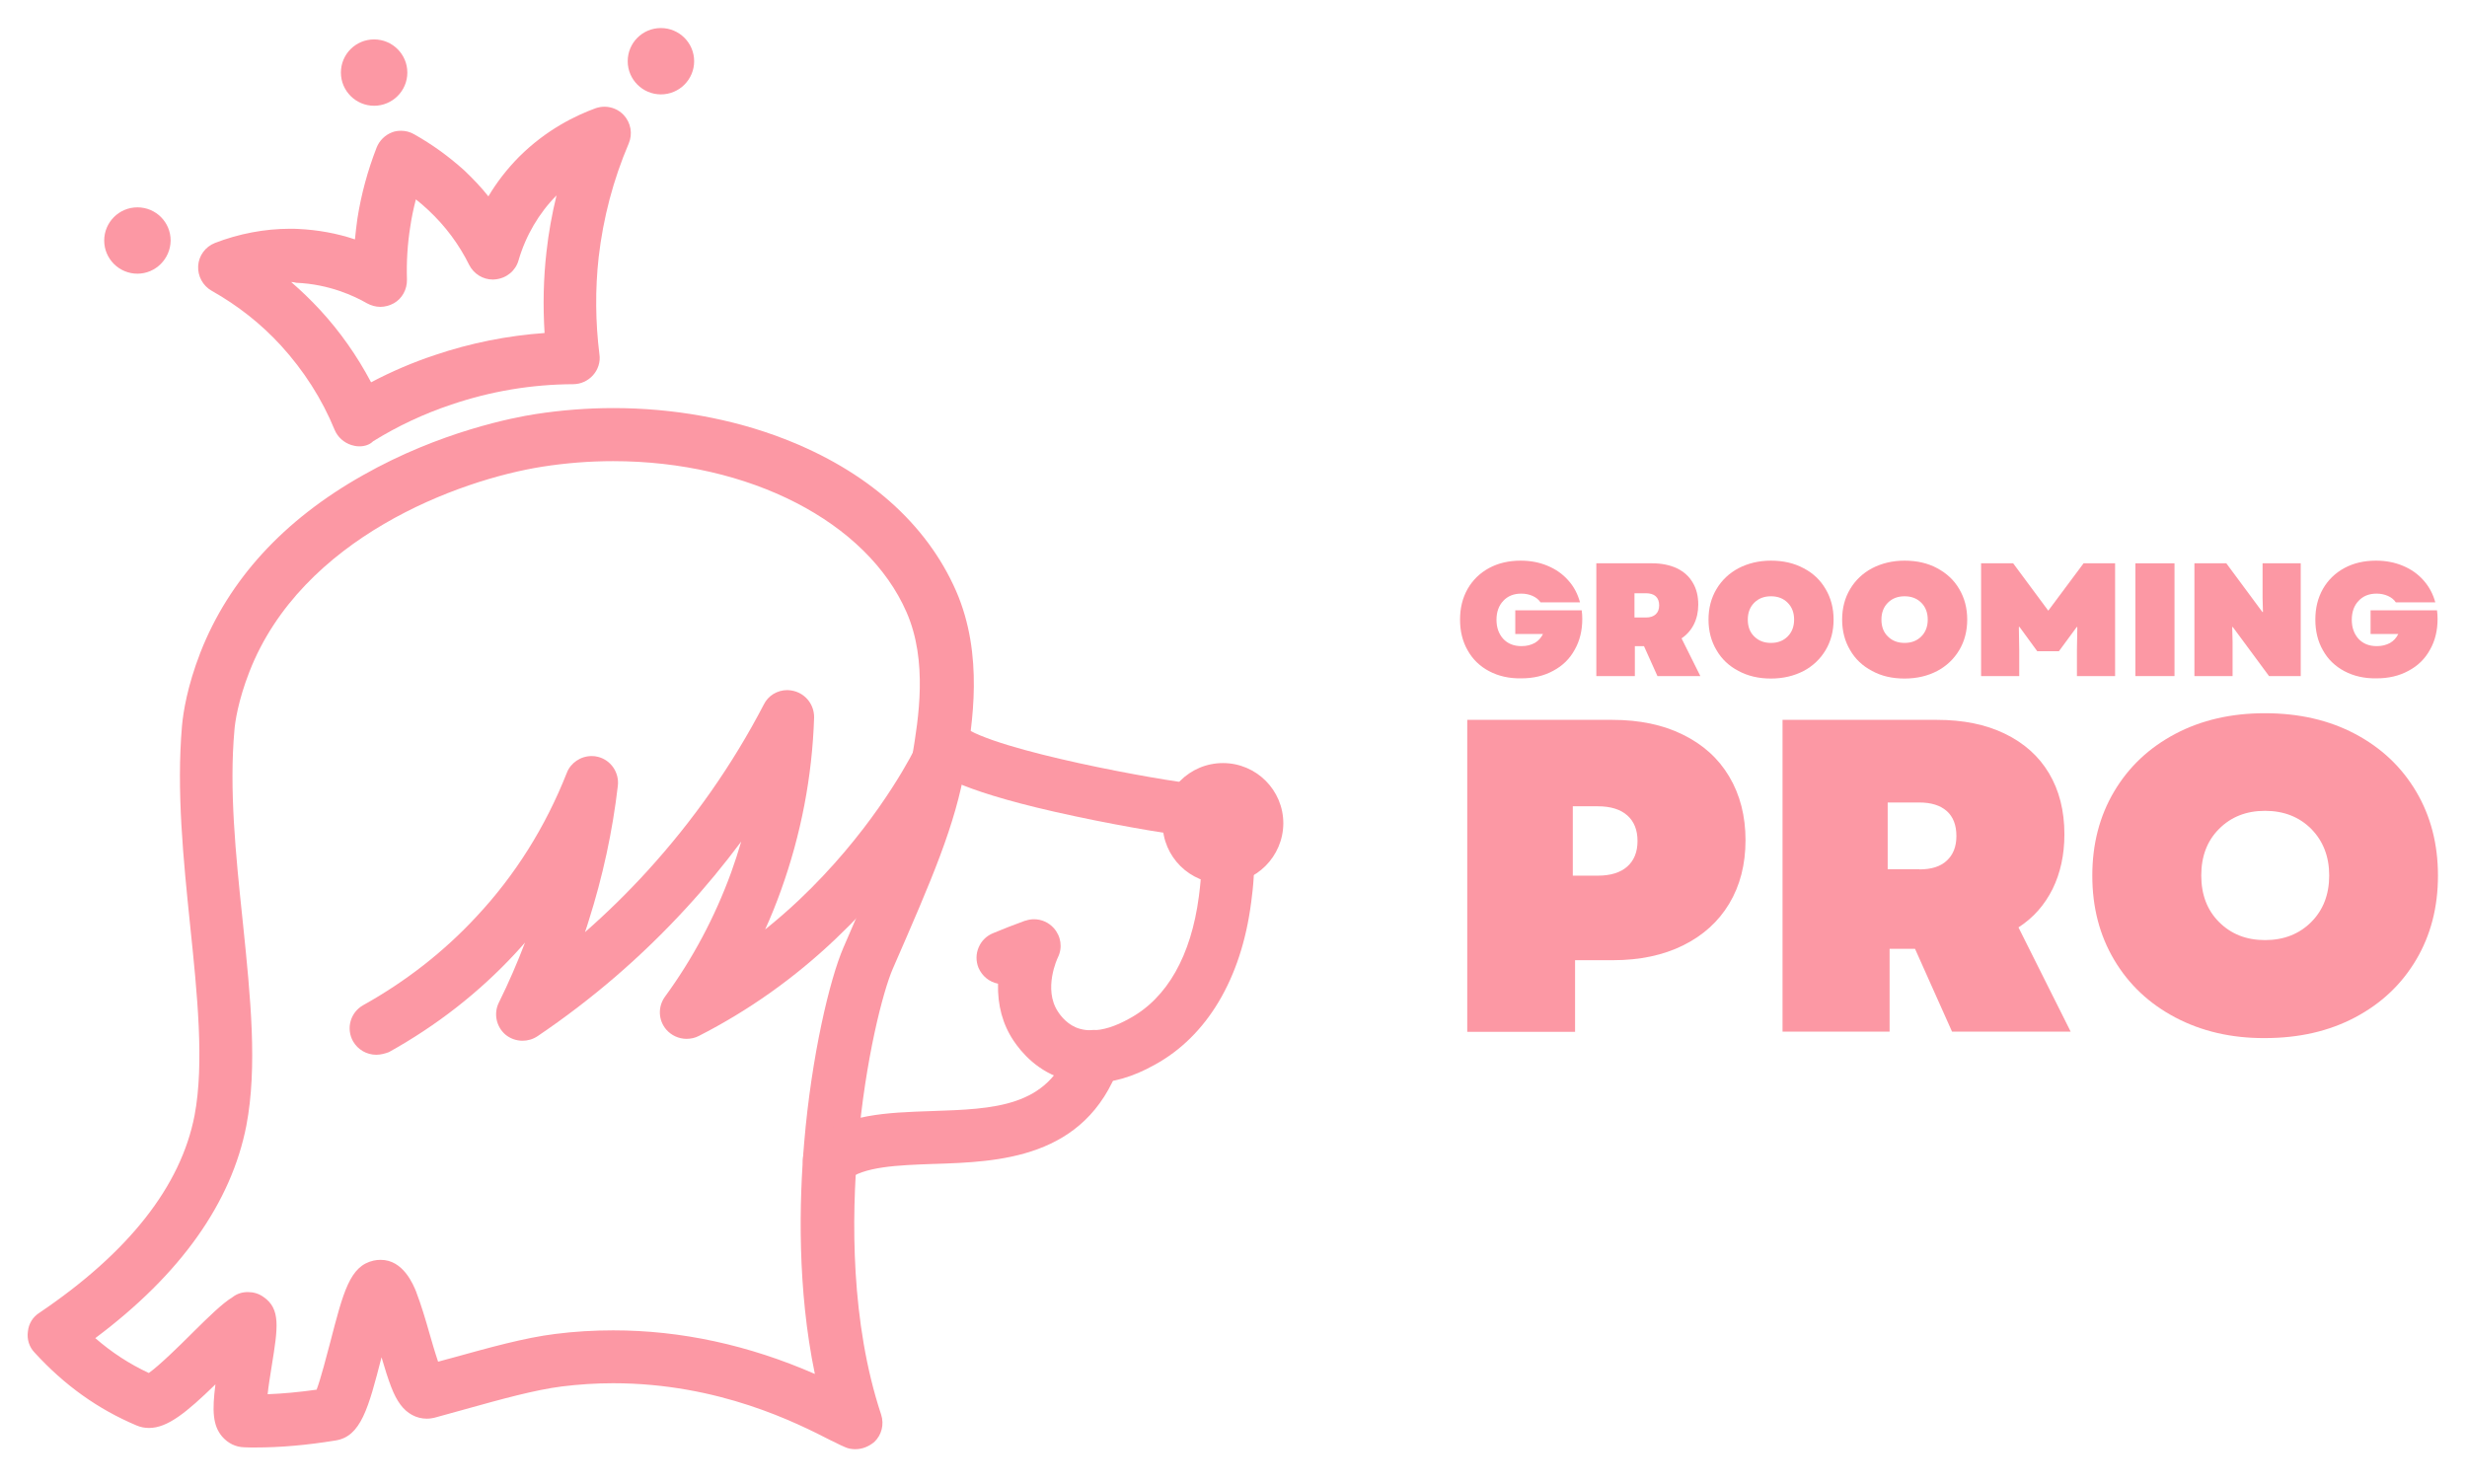 <svg width="246" height="148" viewBox="0 0 246 148" fill="none" xmlns="http://www.w3.org/2000/svg">
<path d="M35.83 44.513C35.508 44.513 35.224 44.438 35.035 44.381C34.278 44.135 33.672 43.587 33.369 42.869C32.101 39.769 30.284 36.953 28.032 34.477C26.044 32.303 23.716 30.469 21.104 28.995C20.233 28.504 19.703 27.54 19.76 26.519C19.817 25.498 20.48 24.61 21.426 24.232C23.811 23.306 26.404 22.814 28.921 22.814C29.186 22.814 29.47 22.814 29.754 22.833C31.703 22.928 33.596 23.268 35.394 23.873C35.451 23.211 35.546 22.512 35.64 21.794C36.019 19.374 36.663 17.012 37.552 14.724C37.836 14.006 38.404 13.458 39.104 13.193C39.388 13.08 39.691 13.042 39.994 13.042C40.448 13.042 40.883 13.155 41.281 13.382C43.098 14.403 44.745 15.594 46.316 17.012C47.205 17.862 48 18.694 48.7 19.582C49.552 18.146 50.574 16.841 51.748 15.65C54.492 12.91 57.426 11.511 59.394 10.793C59.678 10.698 59.981 10.642 60.265 10.642C61.003 10.642 61.703 10.944 62.196 11.473C62.915 12.248 63.104 13.363 62.688 14.327C61.155 17.919 60.151 21.718 59.697 25.649C59.337 28.882 59.375 32.152 59.773 35.346C59.886 36.083 59.64 36.858 59.129 37.425C58.618 37.992 57.899 38.314 57.142 38.314C53.016 38.333 48.927 39.013 44.99 40.355C42.265 41.262 39.653 42.491 37.211 44.003C36.871 44.343 36.379 44.513 35.83 44.513ZM29.035 28.126C30.038 28.995 31.003 29.921 31.912 30.904C33.899 33.059 35.602 35.478 37.003 38.125C39.047 37.047 41.205 36.121 43.382 35.403C46.902 34.212 50.574 33.475 54.303 33.21C54.133 30.469 54.189 27.767 54.492 25.12C54.7 23.23 55.041 21.34 55.495 19.488C53.735 21.264 52.429 23.495 51.71 25.952C51.426 26.991 50.517 27.748 49.401 27.861C49.306 27.861 49.23 27.88 49.155 27.88C48.151 27.88 47.243 27.313 46.789 26.424C45.767 24.364 44.404 22.531 42.719 20.962C42.322 20.584 41.905 20.225 41.47 19.884C41.224 20.83 41.035 21.737 40.902 22.663C40.637 24.326 40.524 26.084 40.58 27.88C40.599 28.863 40.107 29.77 39.274 30.243C38.858 30.469 38.385 30.602 37.931 30.602C37.457 30.602 37.003 30.469 36.587 30.243C35.375 29.543 32.839 28.334 29.527 28.201C29.375 28.145 29.205 28.126 29.035 28.126Z" fill="#FC98A4"/>
<path d="M37.306 10.547C35.489 10.547 33.994 9.073 33.994 7.239C33.994 5.406 35.47 3.931 37.306 3.931C39.123 3.931 40.618 5.406 40.618 7.239C40.618 9.073 39.123 10.547 37.306 10.547Z" fill="#FC98A4"/>
<path d="M85.287 144.522C84.946 144.522 84.587 144.465 84.303 144.333C84 144.22 83.64 144.031 83.148 143.785L82.826 143.634C79.495 141.933 71.716 137.944 61.136 137.944C59.432 137.944 57.71 138.058 56.025 138.266C53.337 138.606 50.006 139.532 46.467 140.515L45.994 140.647C45.123 140.893 44.233 141.139 43.325 141.384C43.155 141.422 42.89 141.479 42.549 141.479C41.527 141.479 40.58 140.969 39.918 140.061C39.596 139.627 39.293 139.06 39.01 138.322C38.688 137.491 38.366 136.451 38.044 135.355C36.738 140.458 35.981 143.256 33.464 143.653C30.568 144.125 27.937 144.352 25.439 144.352C25.079 144.352 24.719 144.352 24.36 144.333C23.489 144.314 22.713 143.917 22.145 143.256C21.218 142.159 21.142 140.685 21.483 138.058C18.606 140.855 16.713 142.405 14.858 142.405C14.442 142.405 14.025 142.33 13.628 142.159C9.767 140.534 6.435 138.152 3.445 134.882C2.915 134.334 2.669 133.559 2.782 132.784C2.858 132.009 3.274 131.329 3.937 130.913C12.833 124.902 18.038 118.287 19.401 111.236C20.385 106.057 19.666 99.082 18.965 92.335C18.284 85.7 17.584 78.82 18.151 72.356C18.265 71.089 18.663 68.462 19.987 65.06C22.826 57.82 28.259 51.866 36.17 47.405C43.893 43.02 51.293 41.621 53.375 41.3C55.931 40.903 58.562 40.695 61.173 40.695C67.117 40.695 73.003 41.754 78.17 43.757C86.442 46.952 92.385 52.206 95.338 58.935C98.12 65.324 96.965 72.223 96.265 76.363C95.281 82.26 92.934 87.647 89.035 96.588C88.069 98.799 86.29 105.566 85.533 114.336C84.909 121.443 84.814 131.858 87.861 141.063C88.183 142.046 87.918 143.105 87.18 143.804C86.631 144.258 85.987 144.522 85.287 144.522ZM24.719 128.853C25.268 128.853 25.798 129.004 26.252 129.325C28.013 130.516 27.71 132.406 27.104 136.168C26.915 137.34 26.763 138.303 26.688 139.041C28.202 138.984 29.811 138.833 31.571 138.587C32.006 137.434 32.574 135.185 32.915 133.918C34.24 128.815 34.883 126.244 37.249 125.715C37.495 125.658 37.722 125.639 37.968 125.639C40.202 125.639 41.205 128.078 41.527 128.89V128.909C41.981 130.081 42.435 131.593 42.814 132.935C43.003 133.597 43.363 134.844 43.684 135.79C43.722 135.79 43.741 135.771 43.779 135.771C44.025 135.695 44.29 135.638 44.536 135.563L45.104 135.412C48.795 134.391 52.297 133.408 55.363 133.03C57.274 132.784 59.224 132.671 61.155 132.671C67.893 132.671 74.631 134.126 81.255 137.018C79.495 128.55 79.684 119.837 80.196 113.883C80.915 105.396 82.713 97.703 84.114 94.471L84.132 94.433C87.975 85.549 90.095 80.653 90.965 75.474V75.418C91.59 71.656 92.536 65.948 90.397 61.052C86.461 52.036 74.707 45.988 61.136 45.988C58.789 45.988 56.423 46.177 54.114 46.536C45.691 47.859 30.076 53.643 24.871 66.987C23.735 69.898 23.432 72.053 23.375 72.828C22.845 78.707 23.508 85.246 24.17 91.56L24.227 92.108C24.984 99.461 25.684 106.397 24.568 112.238C23.073 119.931 18.019 127.076 9.502 133.446C11.129 134.863 12.89 136.016 14.839 136.924C15.899 136.168 17.886 134.221 18.984 133.124L19.306 132.803C20.839 131.291 22.164 129.987 23.186 129.363C23.64 129.004 24.17 128.853 24.719 128.853Z" fill="#FC98A4"/>
<path d="M37.514 105.188C36.568 105.188 35.678 104.677 35.205 103.846C34.486 102.561 34.94 100.954 36.227 100.236C40.467 97.873 44.271 94.905 47.508 91.409C51.369 87.288 54.398 82.449 56.517 77.081C56.896 76.079 57.899 75.399 58.997 75.399C59.205 75.399 59.413 75.418 59.621 75.474C60.908 75.796 61.76 77.024 61.609 78.366C61.079 82.922 60.095 87.439 58.713 91.787C58.599 92.183 58.467 92.561 58.334 92.959C60.511 91.049 62.574 89.027 64.524 86.891C69.142 81.825 73.06 76.231 76.164 70.258C76.599 69.369 77.508 68.821 78.511 68.821C78.738 68.821 78.965 68.859 79.192 68.916C80.385 69.237 81.199 70.314 81.18 71.562C80.99 77.44 79.874 83.224 77.886 88.762C77.413 90.085 76.883 91.409 76.296 92.694C77.47 91.749 78.606 90.766 79.684 89.745C86.517 83.281 90.227 76.627 91.192 74.737C91.647 73.849 92.555 73.301 93.539 73.301C93.956 73.301 94.391 73.414 94.77 73.603C95.394 73.924 95.868 74.473 96.076 75.153C96.284 75.834 96.227 76.552 95.905 77.176C94.864 79.236 90.852 86.494 83.338 93.62C79.249 97.514 74.65 100.784 69.672 103.317C69.312 103.506 68.877 103.6 68.461 103.6C67.684 103.6 66.946 103.26 66.435 102.674C65.64 101.748 65.584 100.406 66.303 99.404C69.066 95.624 71.281 91.465 72.909 87.004C73.268 86.003 73.609 84.963 73.912 83.924C72.189 86.23 70.372 88.441 68.442 90.539C64.031 95.359 59.035 99.669 53.602 103.335C53.148 103.638 52.637 103.789 52.107 103.789C51.464 103.789 50.858 103.562 50.385 103.165C49.476 102.371 49.211 101.067 49.741 99.99C50.725 98.005 51.596 95.983 52.353 93.998C52.032 94.357 51.71 94.735 51.369 95.094C47.754 98.988 43.514 102.296 38.782 104.923C38.423 105.056 37.987 105.188 37.514 105.188Z" fill="#FC98A4"/>
<path d="M108.871 108.004C107.981 108.004 107.11 107.891 106.315 107.683C103.495 106.927 101.83 104.923 101.073 103.789C99.975 102.145 99.464 100.236 99.52 98.1C98.65 97.93 97.931 97.344 97.571 96.512C97.306 95.85 97.306 95.132 97.59 94.471C97.874 93.809 98.385 93.317 99.047 93.053C99.956 92.675 101.054 92.24 102.151 91.843L102.284 91.805H102.303C102.568 91.711 102.852 91.673 103.117 91.673C103.855 91.673 104.574 91.994 105.066 92.543C105.804 93.355 105.975 94.508 105.483 95.491C105.464 95.529 103.987 98.629 105.502 100.897C105.767 101.313 106.505 102.277 107.678 102.598C108.076 102.712 108.454 102.749 108.871 102.749C109.968 102.749 111.199 102.371 112.618 101.578C116.385 99.536 118.77 95.321 119.546 89.405L119.565 89.254C120.076 85.36 119.603 84.094 119.281 83.678C119.224 83.602 119.11 83.489 118.694 83.432C117.672 83.337 112.41 82.525 107.148 81.391C96.019 79.028 93.672 77.251 92.782 76.59L92.745 76.571C92.177 76.136 91.817 75.512 91.741 74.813C91.647 74.113 91.855 73.414 92.29 72.866C92.782 72.223 93.54 71.845 94.372 71.845C94.959 71.845 95.546 72.053 96 72.412C99.142 74.87 116.177 77.913 119.11 78.158H119.129H119.167C120.909 78.329 122.385 79.103 123.388 80.37C125.413 82.941 125.186 86.834 124.77 89.934L124.751 90.066C123.767 97.608 120.36 103.335 115.136 106.19C112.94 107.418 110.877 108.004 108.871 108.004Z" fill="#FC98A4"/>
<path d="M82.713 118.362C81.918 118.362 81.18 118.022 80.669 117.417C79.741 116.302 79.893 114.62 81.01 113.694C84.132 111.104 88.41 110.953 92.934 110.802C99.123 110.594 104.479 110.424 106.637 104.451C107.016 103.411 108.019 102.712 109.117 102.712C109.42 102.712 109.722 102.768 110.025 102.882C110.688 103.127 111.218 103.6 111.52 104.243C111.823 104.885 111.861 105.604 111.615 106.265C108.227 115.603 99.502 115.867 93.123 116.075H93.047C89.489 116.207 86.139 116.321 84.416 117.72C83.924 118.135 83.338 118.362 82.713 118.362Z" fill="#FC98A4"/>
<path d="M65.905 9.413C64.088 9.413 62.593 7.939 62.593 6.105C62.593 4.272 64.069 2.797 65.905 2.797C67.722 2.797 69.218 4.272 69.218 6.105C69.218 7.939 67.722 9.413 65.905 9.413Z" fill="#FC98A4"/>
<path d="M13.703 27.294C11.886 27.294 10.391 25.82 10.391 23.986C10.391 22.172 11.867 20.678 13.703 20.678C15.539 20.678 17.016 22.153 17.016 23.986C16.997 25.801 15.521 27.294 13.703 27.294Z" fill="#FC98A4"/>
<path d="M121.95 88.119C118.637 88.119 115.931 85.435 115.931 82.109C115.931 78.801 118.618 76.098 121.95 76.098C125.262 76.098 127.968 78.782 127.968 82.109C127.95 85.416 125.262 88.119 121.95 88.119Z" fill="#FC98A4"/>
<path d="M148.486 66.931C147.558 66.439 146.839 65.74 146.347 64.852C145.836 63.963 145.59 62.943 145.59 61.79C145.59 60.636 145.836 59.635 146.347 58.727C146.858 57.839 147.577 57.14 148.486 56.648C149.394 56.157 150.454 55.911 151.628 55.911C152.612 55.911 153.502 56.081 154.315 56.422C155.129 56.762 155.811 57.234 156.379 57.877C156.946 58.501 157.325 59.238 157.552 60.069H153.615C153.426 59.786 153.161 59.578 152.82 59.427C152.479 59.276 152.101 59.2 151.685 59.2C150.946 59.2 150.341 59.446 149.905 59.918C149.451 60.391 149.224 61.033 149.224 61.809C149.224 62.583 149.451 63.207 149.886 63.699C150.341 64.19 150.946 64.436 151.722 64.436C152.233 64.436 152.669 64.322 153.047 64.115C153.407 63.907 153.672 63.604 153.861 63.226H151.098V60.863H157.722C157.76 61.147 157.779 61.43 157.779 61.714C157.779 62.867 157.533 63.907 157.022 64.795C156.53 65.702 155.811 66.402 154.883 66.893C153.956 67.403 152.896 67.649 151.685 67.649C150.473 67.668 149.413 67.422 148.486 66.931Z" fill="#FC98A4"/>
<path d="M159.18 56.176H164.744C165.691 56.176 166.505 56.346 167.205 56.667C167.905 57.007 168.435 57.48 168.795 58.104C169.173 58.727 169.344 59.465 169.344 60.296C169.344 61.033 169.192 61.695 168.909 62.262C168.625 62.829 168.208 63.302 167.678 63.661L169.552 67.422H165.274L163.931 64.436H163.022V67.422H159.18V56.176ZM164.12 61.582C164.555 61.582 164.877 61.468 165.104 61.26C165.331 61.052 165.445 60.75 165.445 60.372C165.445 59.975 165.331 59.673 165.104 59.465C164.877 59.257 164.536 59.162 164.12 59.162H162.984V61.582H164.12Z" fill="#FC98A4"/>
<path d="M173.356 66.912C172.41 66.421 171.672 65.721 171.161 64.833C170.631 63.944 170.366 62.924 170.366 61.79C170.366 60.656 170.631 59.635 171.161 58.746C171.691 57.858 172.429 57.159 173.356 56.667C174.303 56.176 175.382 55.911 176.593 55.911C177.823 55.911 178.902 56.157 179.849 56.667C180.795 57.159 181.533 57.858 182.044 58.746C182.574 59.635 182.839 60.656 182.839 61.79C182.839 62.924 182.574 63.944 182.044 64.833C181.514 65.721 180.776 66.421 179.849 66.912C178.902 67.403 177.823 67.668 176.593 67.668C175.382 67.668 174.303 67.422 173.356 66.912ZM174.927 63.472C175.363 63.907 175.912 64.115 176.593 64.115C177.274 64.115 177.823 63.907 178.259 63.472C178.694 63.037 178.902 62.47 178.902 61.79C178.902 61.109 178.694 60.542 178.259 60.107C177.823 59.673 177.274 59.465 176.593 59.465C175.912 59.465 175.363 59.673 174.927 60.107C174.492 60.542 174.284 61.109 174.284 61.79C174.284 62.489 174.492 63.056 174.927 63.472Z" fill="#FC98A4"/>
<path d="M186.681 66.912C185.735 66.421 184.997 65.721 184.486 64.833C183.956 63.944 183.691 62.924 183.691 61.79C183.691 60.656 183.956 59.635 184.486 58.746C185.016 57.858 185.754 57.159 186.681 56.667C187.628 56.176 188.707 55.911 189.918 55.911C191.148 55.911 192.227 56.157 193.174 56.667C194.12 57.178 194.858 57.858 195.369 58.746C195.899 59.635 196.164 60.656 196.164 61.79C196.164 62.924 195.899 63.944 195.369 64.833C194.839 65.721 194.101 66.421 193.174 66.912C192.246 67.403 191.148 67.668 189.918 67.668C188.688 67.668 187.609 67.422 186.681 66.912ZM188.252 63.472C188.688 63.907 189.237 64.115 189.918 64.115C190.599 64.115 191.148 63.907 191.584 63.472C192.019 63.037 192.227 62.47 192.227 61.79C192.227 61.109 192.019 60.542 191.584 60.107C191.148 59.673 190.599 59.465 189.918 59.465C189.237 59.465 188.688 59.673 188.252 60.107C187.817 60.542 187.609 61.109 187.609 61.79C187.609 62.489 187.817 63.056 188.252 63.472Z" fill="#FC98A4"/>
<path d="M197.584 56.176H200.744L204.246 60.901L207.767 56.176H210.909V67.422H207.104V64.833L207.142 62.527H207.085L205.306 64.946H203.148L201.369 62.508L201.312 62.527L201.35 64.833V67.422H197.546V56.176H197.584Z" fill="#FC98A4"/>
<path d="M212.934 56.176H216.833V67.422H212.934V56.176Z" fill="#FC98A4"/>
<path d="M218.839 56.176H222L225.596 61.033H225.653L225.615 59.597V56.176H229.42V67.422H226.259L222.644 62.527H222.587L222.625 64.001V67.422H218.82V56.176H218.839Z" fill="#FC98A4"/>
<path d="M233.773 66.931C232.845 66.439 232.126 65.74 231.634 64.852C231.123 63.963 230.877 62.943 230.877 61.79C230.877 60.636 231.123 59.635 231.634 58.727C232.145 57.839 232.864 57.14 233.773 56.648C234.681 56.157 235.741 55.911 236.915 55.911C237.899 55.911 238.789 56.081 239.603 56.422C240.416 56.762 241.098 57.234 241.666 57.877C242.233 58.52 242.612 59.238 242.839 60.069H238.902C238.713 59.786 238.448 59.578 238.107 59.427C237.767 59.276 237.388 59.2 236.972 59.2C236.233 59.2 235.628 59.446 235.192 59.918C234.738 60.391 234.511 61.033 234.511 61.809C234.511 62.583 234.738 63.207 235.173 63.699C235.628 64.19 236.233 64.436 237.009 64.436C237.52 64.436 237.956 64.322 238.334 64.115C238.694 63.907 238.959 63.604 239.148 63.226H236.385V60.863H243.009C243.047 61.147 243.066 61.43 243.066 61.714C243.066 62.867 242.82 63.907 242.309 64.795C241.817 65.702 241.098 66.402 240.17 66.893C239.243 67.403 238.183 67.649 236.972 67.649C235.76 67.668 234.7 67.422 233.773 66.931Z" fill="#FC98A4"/>
<path d="M146.309 71.789H160.77C163.476 71.789 165.823 72.28 167.811 73.263C169.817 74.246 171.35 75.626 172.429 77.44C173.508 79.255 174.057 81.372 174.057 83.791C174.057 86.21 173.508 88.328 172.429 90.123C171.35 91.919 169.817 93.299 167.83 94.282C165.842 95.264 163.514 95.756 160.845 95.756H157.06V102.901H146.309V71.789ZM159.331 87.326C160.599 87.326 161.584 87.023 162.265 86.418C162.946 85.814 163.287 84.963 163.287 83.867C163.287 82.77 162.946 81.92 162.265 81.315C161.584 80.71 160.599 80.408 159.331 80.408H156.833V87.326H159.331Z" fill="#FC98A4"/>
<path d="M177.748 71.789H193.136C195.748 71.789 198 72.242 199.912 73.168C201.823 74.095 203.3 75.399 204.322 77.119C205.344 78.839 205.855 80.861 205.855 83.205C205.855 85.247 205.457 87.061 204.681 88.649C203.886 90.237 202.77 91.522 201.274 92.486L206.479 102.882H194.65L190.959 94.622H188.423V102.882H177.748V71.789ZM191.394 86.702C192.587 86.702 193.495 86.418 194.12 85.832C194.763 85.247 195.085 84.434 195.085 83.375C195.085 82.279 194.763 81.447 194.12 80.88C193.476 80.313 192.568 80.03 191.394 80.03H188.233V86.683H191.394V86.702Z" fill="#FC98A4"/>
<path d="M216.908 101.464C214.297 100.084 212.271 98.175 210.814 95.718C209.356 93.261 208.637 90.463 208.637 87.326C208.637 84.188 209.356 81.391 210.814 78.933C212.271 76.476 214.297 74.567 216.908 73.187C219.52 71.807 222.492 71.127 225.842 71.127C229.23 71.127 232.221 71.807 234.833 73.187C237.445 74.567 239.47 76.476 240.927 78.933C242.385 81.391 243.104 84.188 243.104 87.326C243.104 90.463 242.385 93.261 240.927 95.718C239.47 98.175 237.445 100.084 234.833 101.464C232.221 102.844 229.23 103.524 225.842 103.524C222.511 103.543 219.52 102.844 216.908 101.464ZM221.281 91.957C222.473 93.147 223.987 93.752 225.861 93.752C227.735 93.752 229.268 93.147 230.461 91.957C231.653 90.766 232.259 89.216 232.259 87.307C232.259 85.417 231.653 83.867 230.461 82.657C229.268 81.466 227.735 80.861 225.861 80.861C223.987 80.861 222.473 81.466 221.281 82.657C220.088 83.848 219.502 85.398 219.502 87.307C219.502 89.216 220.088 90.766 221.281 91.957Z" fill="#FC98A4"/>
</svg>
